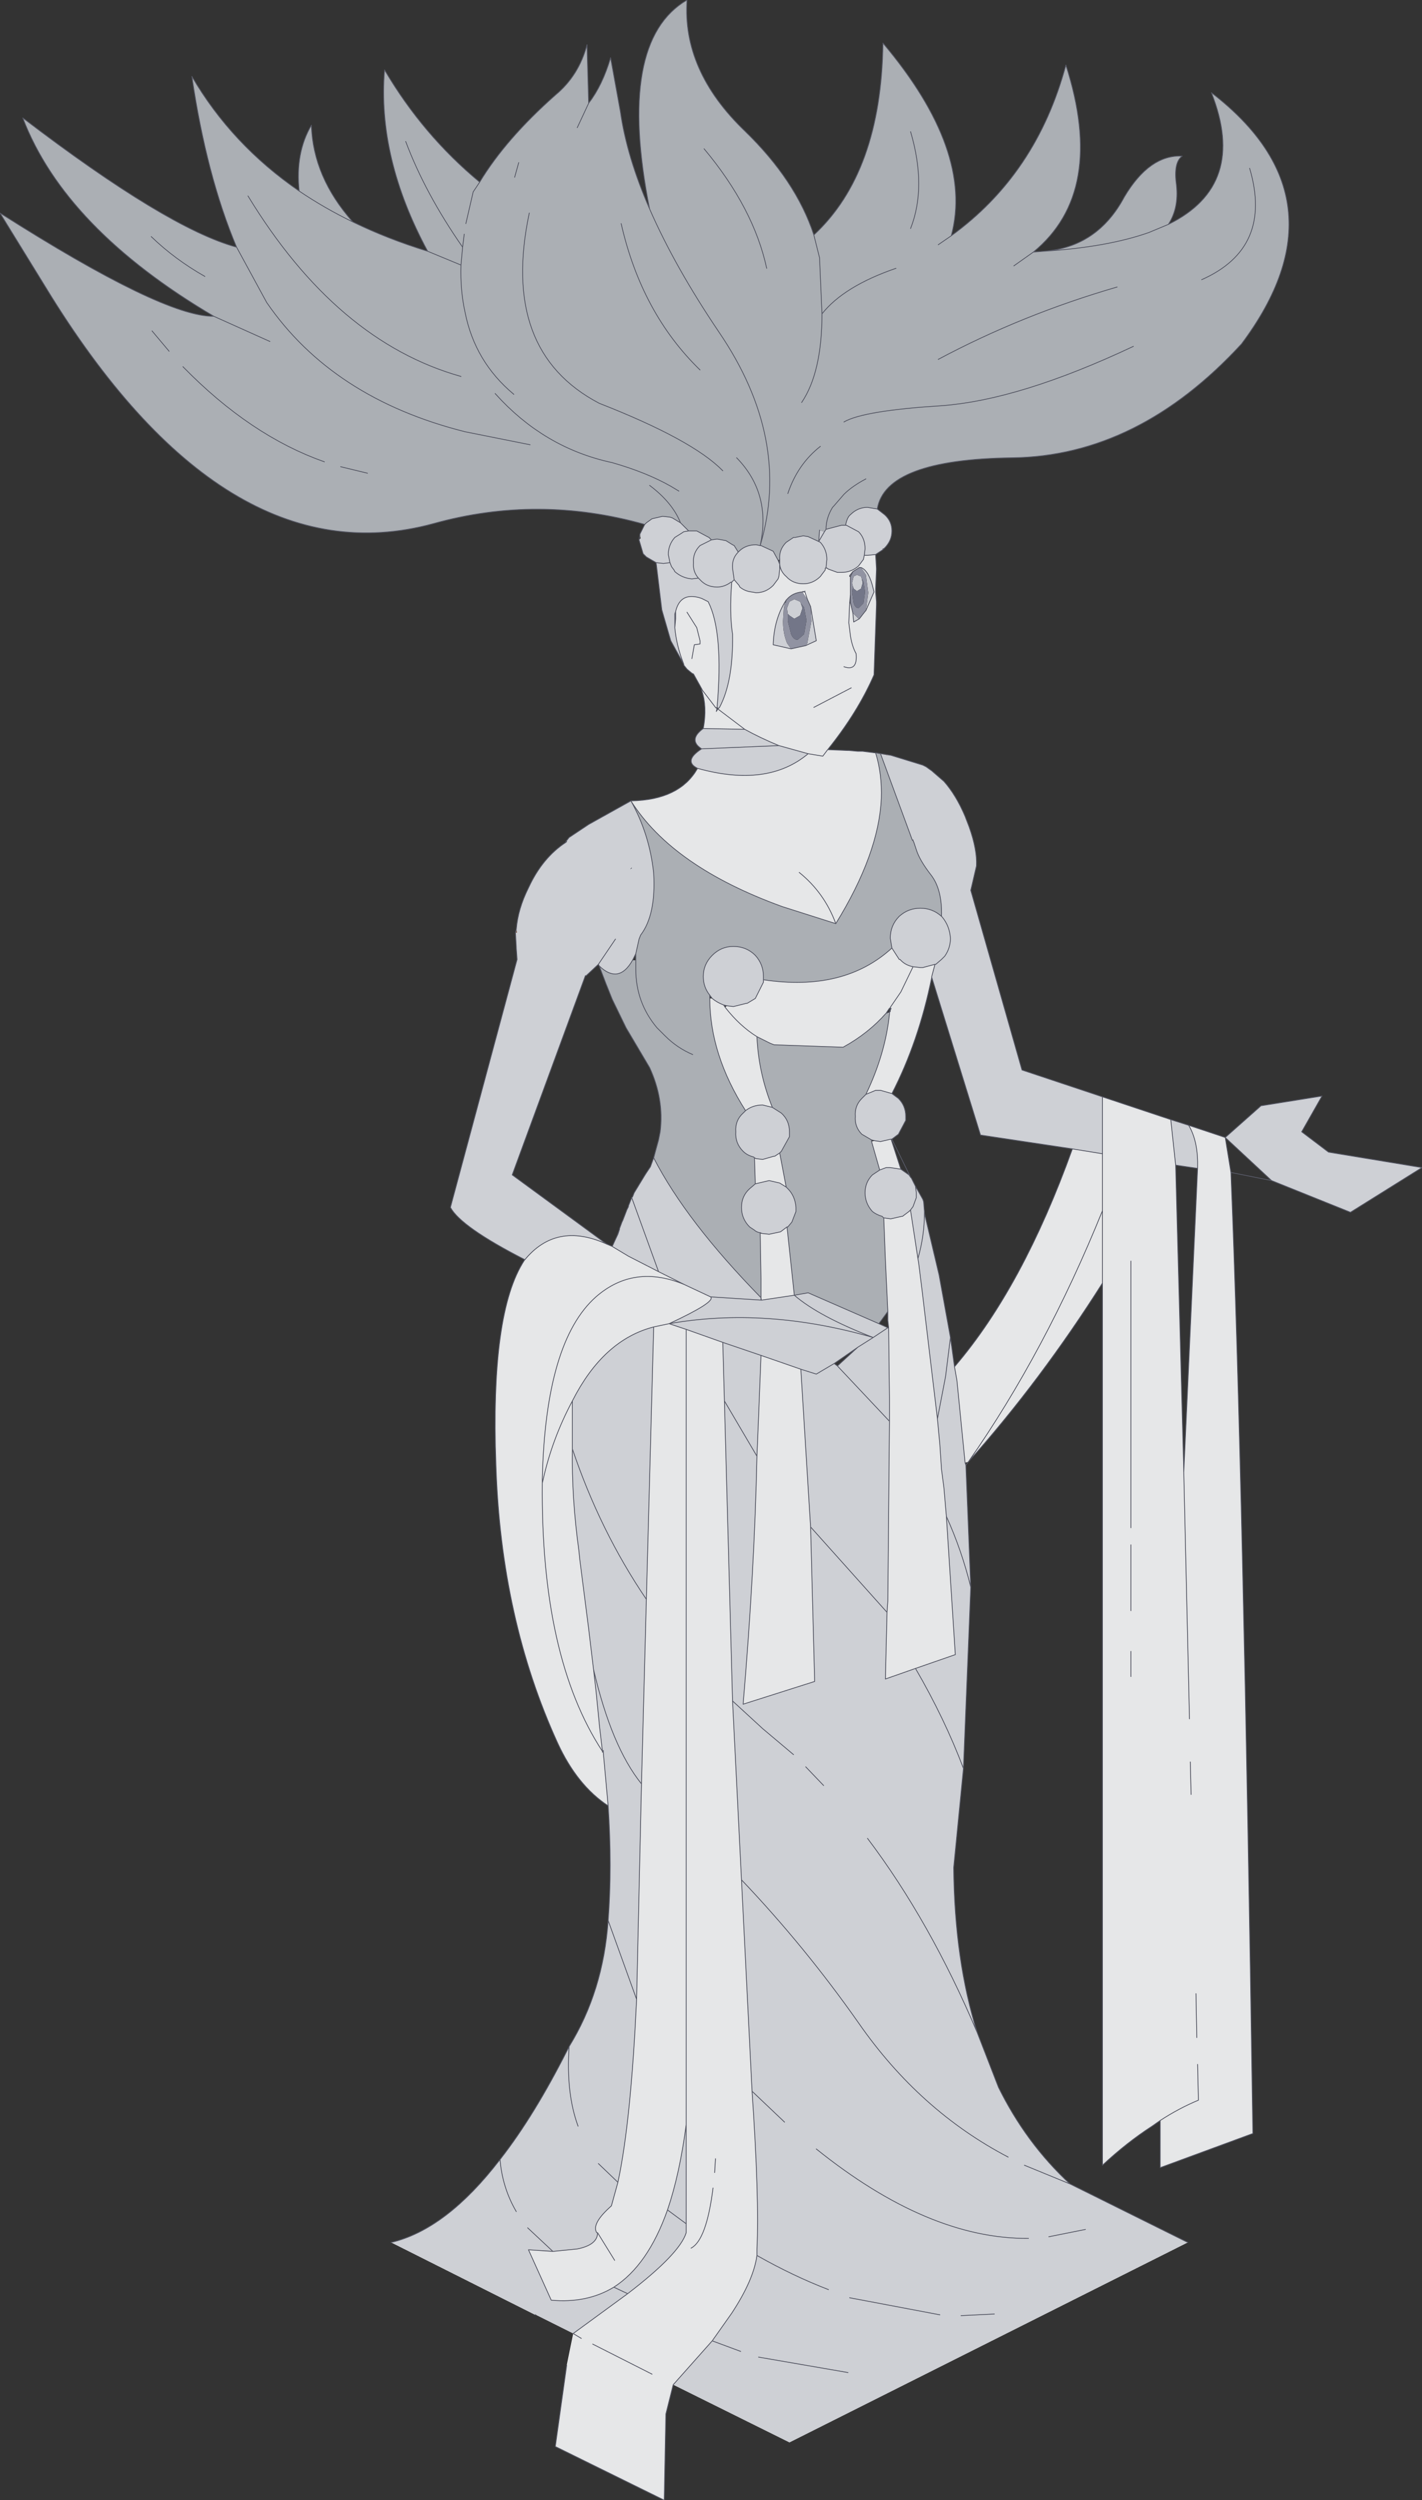 <?xml version="1.0" encoding="UTF-8" standalone="no"?>
<svg xmlns:xlink="http://www.w3.org/1999/xlink" height="153.75px" width="87.45px" xmlns="http://www.w3.org/2000/svg">
  <rect width="100%" height="100%" fill="#333333" stroke="none"/>
  <g transform="matrix(1.0, 0.0, 0.0, 1.0, 43.75, 76.9)">
    <path d="M6.3 -62.45 L6.65 -61.05 6.8 -57.6 Q6.8 -54.0 5.55 -52.15 6.8 -54.0 6.8 -57.6 L6.65 -61.05 6.3 -62.45 Q10.45 -66.3 10.55 -74.25 16.15 -67.6 14.75 -62.4 L13.95 -61.85 14.75 -62.4 Q20.0 -66.2 21.8 -72.9 24.3 -65.1 19.8 -61.4 L20.45 -61.45 Q23.75 -61.7 25.4 -64.8 26.95 -67.4 28.95 -67.3 28.4 -66.9 28.6 -65.5 28.75 -64.1 28.1 -63.1 L26.9 -62.6 Q24.35 -61.7 20.45 -61.45 24.35 -61.7 26.9 -62.6 L28.1 -63.1 Q33.0 -65.5 30.75 -71.2 39.25 -64.65 32.6 -55.75 26.25 -48.85 18.5 -48.75 10.7 -48.65 10.2 -45.6 L9.6 -45.7 Q9.0 -45.7 8.55 -45.25 8.35 -45.1 8.25 -44.6 L8.0 -44.6 7.05 -44.35 6.95 -44.2 6.65 -44.3 6.6 -43.6 5.95 -43.9 5.65 -43.95 5.15 -43.85 5.05 -43.85 4.6 -43.55 Q4.15 -43.1 4.2 -42.5 L4.1 -42.45 3.8 -43.0 3.7 -43.05 3.05 -43.35 3.0 -43.35 Q4.95 -49.9 0.45 -56.5 -2.25 -60.5 -3.8 -64.05 -2.25 -60.5 0.45 -56.5 4.95 -49.9 3.0 -43.35 L2.75 -43.4 Q2.1 -43.4 1.7 -43.0 L1.65 -42.95 1.4 -43.35 1.3 -43.4 0.9 -43.65 0.65 -43.7 0.35 -43.75 0.0 -43.7 -0.15 -43.85 -0.25 -43.9 -0.9 -44.25 -1.2 -44.25 -1.4 -44.25 -1.9 -44.75 -2.4 -45.05 -2.55 -45.1 -3.0 -45.15 -3.65 -45.0 -4.0 -44.75 -4.1 -44.65 Q-10.65 -46.5 -17.1 -44.7 -29.95 -41.2 -40.95 -59.25 L-43.75 -63.8 Q-33.7 -57.4 -30.6 -57.45 -39.75 -62.85 -42.35 -69.65 -33.45 -62.85 -29.2 -61.7 -31.05 -66.1 -31.95 -72.2 -29.5 -68.0 -25.35 -65.15 -25.6 -67.5 -24.6 -69.2 -24.5 -66.0 -22.05 -63.25 -19.9 -62.2 -17.45 -61.45 -20.55 -67.2 -20.1 -72.6 -17.75 -68.6 -14.25 -65.7 -12.65 -68.35 -9.6 -71.05 -8.15 -72.25 -7.65 -74.15 L-7.55 -70.55 Q-6.7 -71.65 -6.2 -73.35 L-5.6 -70.05 Q-5.2 -67.25 -3.8 -64.05 -5.85 -74.35 -1.5 -76.9 -1.8 -72.55 2.05 -68.85 5.2 -65.8 6.3 -62.45 M12.25 -62.85 Q13.25 -65.4 12.25 -68.8 13.25 -65.4 12.25 -62.85 M9.5 -47.45 Q8.65 -47.0 8.15 -46.5 L7.5 -45.75 7.45 -45.7 Q7.05 -45.05 7.05 -44.35 7.05 -45.05 7.45 -45.7 L7.5 -45.75 8.15 -46.5 Q8.65 -47.0 9.5 -47.45 M18.6 -60.55 L19.8 -61.4 18.6 -60.55 M10.1 -30.6 L10.15 -30.6 10.4 -30.55 12.35 -25.25 12.4 -25.2 12.45 -25.1 12.6 -24.65 Q12.8 -24.0 13.5 -23.1 14.2 -22.2 14.15 -20.55 13.6 -21.05 12.85 -21.05 12.1 -21.05 11.55 -20.55 11.0 -20.0 11.0 -19.2 L11.1 -18.6 Q8.15 -15.9 3.2 -16.65 L3.2 -16.7 3.2 -16.85 Q3.2 -17.6 2.7 -18.15 2.15 -18.7 1.35 -18.7 0.6 -18.7 0.05 -18.15 -0.5 -17.6 -0.5 -16.85 -0.5 -16.2 -0.1 -15.7 L-0.1 -15.5 Q-0.1 -12.05 2.1 -8.6 L1.95 -8.45 Q1.45 -8.0 1.5 -7.3 1.45 -6.6 1.95 -6.1 2.2 -5.85 2.6 -5.75 L2.65 -5.65 2.7 -4.1 2.35 -3.8 Q1.85 -3.35 1.85 -2.65 1.85 -1.95 2.35 -1.45 L2.65 -1.25 Q2.75 -1.15 2.95 -1.1 L3.0 -1.05 3.05 1.75 3.05 2.9 Q-1.55 -1.8 -3.55 -5.7 L-3.25 -6.8 -3.15 -7.3 Q-2.9 -9.3 -3.8 -11.25 L-5.25 -13.7 -6.1 -15.45 -6.5 -16.45 -6.9 -17.5 Q-5.7 -16.35 -4.85 -17.85 L-4.65 -17.85 -4.65 -18.25 -4.55 -18.7 -4.45 -19.15 -4.35 -19.4 Q-3.4 -20.65 -3.55 -23.2 -3.8 -25.6 -4.95 -27.65 -2.4 -23.6 4.35 -21.15 L7.65 -20.1 Q10.3 -24.4 10.45 -27.8 10.5 -29.3 10.1 -30.6 M11.35 -60.4 Q8.15 -59.3 6.8 -57.6 8.15 -59.3 11.35 -60.4 M25.95 -55.6 Q18.95 -52.3 14.15 -51.95 9.35 -51.65 8.15 -50.95 9.35 -51.65 14.15 -51.95 18.95 -52.3 25.95 -55.6 M6.7 -49.45 Q5.3 -48.35 4.7 -46.55 5.3 -48.35 6.7 -49.45 M-1.15 -12.05 Q-2.1 -12.45 -2.85 -13.2 L-3.35 -13.7 Q-4.65 -15.25 -4.65 -17.3 L-4.65 -17.85 -4.65 -17.3 Q-4.65 -15.25 -3.35 -13.7 L-2.85 -13.2 Q-2.1 -12.45 -1.15 -12.05 M3.75 -8.8 Q2.9 -10.9 2.8 -13.15 L3.6 -12.75 3.85 -12.65 8.1 -12.5 Q9.65 -13.35 10.75 -14.6 L10.95 -14.55 Q10.7 -12.1 9.5 -9.6 L9.25 -9.35 Q8.8 -8.9 8.85 -8.25 8.8 -7.6 9.25 -7.15 L9.85 -6.8 9.85 -6.7 10.35 -4.95 9.9 -4.65 Q9.45 -4.2 9.45 -3.55 9.45 -2.9 9.9 -2.4 10.15 -2.2 10.5 -2.1 L10.6 -2.0 10.7 0.6 10.85 3.75 10.3 4.5 5.95 2.6 5.1 2.75 4.65 -1.45 4.7 -1.45 4.95 -1.75 5.2 -2.4 5.2 -2.55 5.2 -2.65 Q5.15 -3.35 4.7 -3.8 L4.6 -3.9 4.2 -6.0 4.3 -6.1 4.8 -7.0 4.8 -7.2 4.8 -7.3 Q4.8 -8.0 4.3 -8.45 L3.75 -8.8 M13.95 -54.8 Q19.1 -57.55 24.95 -59.25 19.1 -57.55 13.95 -54.8 M30.15 -59.7 Q34.55 -61.65 33.1 -66.55 34.55 -61.65 30.15 -59.7 M-11.15 -49.55 L-15.15 -50.35 Q-23.3 -52.4 -27.35 -58.3 L-29.2 -61.7 -27.35 -58.3 Q-23.3 -52.4 -15.15 -50.35 L-11.15 -49.55 M-15.4 -60.6 Q-15.45 -59.05 -15.15 -57.7 -14.55 -54.65 -12.15 -52.65 -14.55 -54.65 -15.15 -57.7 -15.45 -59.05 -15.4 -60.6 L-17.45 -61.45 -15.4 -60.6 -15.3 -61.7 Q-17.6 -65.0 -18.8 -68.2 -17.6 -65.0 -15.3 -61.7 L-15.4 -60.6 M-15.2 -62.5 L-15.3 -61.7 -15.2 -62.5 M-15.1 -63.15 L-14.65 -65.1 -14.25 -65.7 -14.65 -65.1 -15.1 -63.15 M-12.1 -66.0 L-11.85 -66.9 -12.1 -66.0 M-8.25 -69.05 L-7.55 -70.55 -8.25 -69.05 M-25.35 -65.15 Q-23.8 -64.1 -22.05 -63.25 -23.8 -64.1 -25.35 -65.15 M-2.0 -46.7 L-2.5 -47.0 Q-4.0 -47.85 -6.1 -48.45 -10.3 -49.35 -13.3 -52.7 -10.3 -49.35 -6.1 -48.45 -4.0 -47.85 -2.5 -47.0 L-2.0 -46.7 M-3.8 -47.05 Q-2.4 -46.0 -1.9 -44.75 -2.4 -46.0 -3.8 -47.05 M-27.15 -55.9 L-30.6 -57.45 -27.15 -55.9 M-34.4 -56.55 L-33.35 -55.3 -34.4 -56.55 M-22.8 -48.2 L-21.15 -47.8 -22.8 -48.2 M-32.5 -54.35 Q-28.35 -50.1 -23.8 -48.5 -28.35 -50.1 -32.5 -54.35 M1.55 -48.75 Q3.7 -46.55 3.0 -43.35 3.7 -46.55 1.55 -48.75 M0.7 -47.95 Q-1.15 -49.85 -6.9 -52.1 -13.0 -55.3 -11.2 -63.8 -13.0 -55.3 -6.9 -52.1 -1.15 -49.85 0.7 -47.95 M3.4 -60.4 Q2.6 -64.1 -0.45 -67.75 2.6 -64.1 3.4 -60.4 M-15.4 -53.75 Q-23.05 -55.9 -28.5 -64.85 -23.05 -55.9 -15.4 -53.75 M-34.45 -62.35 Q-33.0 -60.95 -31.15 -59.9 -33.0 -60.95 -34.45 -62.35 M-0.7 -54.15 Q-4.3 -57.65 -5.55 -63.15 -4.3 -57.65 -0.7 -54.15" fill="#abafb4" fill-rule="evenodd" stroke="none"/>
    <path d="M3.0 -43.35 L3.05 -43.35 3.7 -43.05 3.8 -43.0 4.1 -42.45 4.2 -42.2 4.2 -41.95 4.2 -41.9 4.15 -41.45 4.1 -41.3 3.8 -40.9 Q3.35 -40.45 2.75 -40.45 L2.45 -40.5 Q2.05 -40.55 1.75 -40.8 L1.7 -40.9 1.4 -41.25 1.25 -41.1 Q1.1 -39.2 1.3 -37.9 1.35 -35.0 0.5 -33.4 L0.45 -33.35 0.35 -33.4 Q0.75 -38.05 -0.2 -39.9 L-0.4 -40.0 -0.6 -40.1 Q-1.9 -40.55 -2.2 -39.3 L-2.25 -39.15 -2.25 -38.3 Q-2.15 -37.2 -1.7 -36.05 L-1.7 -36.0 -1.7 -36.05 -2.5 -37.5 -3.05 -39.4 -3.4 -42.3 -4.0 -42.65 -4.1 -42.75 -4.2 -42.85 -4.45 -43.7 -4.35 -43.8 -4.4 -44.05 -4.1 -44.65 -4.0 -44.75 -3.65 -45.0 -3.0 -45.15 -2.55 -45.1 -2.4 -45.05 -1.9 -44.75 -1.4 -44.25 -1.2 -44.25 -0.9 -44.25 -0.25 -43.9 -0.15 -43.85 0.0 -43.7 0.35 -43.75 0.65 -43.7 0.9 -43.65 1.3 -43.4 1.4 -43.35 1.65 -42.95 1.7 -43.0 Q2.1 -43.4 2.75 -43.4 L3.0 -43.35 M4.2 -42.5 Q4.15 -43.1 4.6 -43.55 L5.05 -43.85 5.15 -43.85 5.65 -43.95 5.95 -43.9 6.6 -43.6 6.65 -44.3 6.95 -44.2 7.05 -44.35 8.0 -44.6 8.25 -44.6 Q8.35 -45.1 8.55 -45.25 9.0 -45.7 9.6 -45.7 L10.2 -45.6 10.65 -45.25 Q11.1 -44.85 11.1 -44.25 11.1 -43.65 10.65 -43.2 L10.55 -43.15 10.55 -43.1 10.1 -42.8 9.6 -42.75 9.4 -42.75 9.35 -42.5 9.05 -42.1 Q8.6 -41.7 8.0 -41.7 L7.75 -41.7 7.2 -41.9 7.0 -41.95 7.0 -41.85 6.7 -41.45 Q6.25 -41.0 5.65 -41.0 5.0 -41.0 4.6 -41.45 4.25 -41.75 4.2 -42.2 L4.2 -42.5 M11.05 -30.45 L13.0 -29.85 13.2 -29.75 13.55 -29.5 14.3 -28.85 Q15.05 -28.0 15.6 -26.7 L15.85 -26.05 Q16.35 -24.65 16.3 -23.65 L15.95 -22.15 19.1 -11.1 24.05 -9.45 24.05 -5.95 22.2 -6.25 16.55 -7.1 13.55 -16.8 13.55 -16.85 13.75 -17.6 13.8 -17.6 14.15 -17.9 14.35 -18.1 Q14.7 -18.6 14.7 -19.2 14.65 -19.95 14.2 -20.5 14.65 -19.95 14.7 -19.2 14.7 -18.6 14.35 -18.1 L14.15 -17.9 13.8 -17.6 13.75 -17.6 13.0 -17.4 12.85 -17.4 12.4 -17.45 Q11.9 -17.55 11.6 -17.9 L11.55 -17.9 11.1 -18.6 11.0 -19.2 Q11.0 -20.0 11.55 -20.55 12.1 -21.05 12.85 -21.05 13.6 -21.05 14.15 -20.55 14.2 -22.2 13.5 -23.1 12.8 -24.0 12.6 -24.65 L12.45 -25.1 12.4 -25.25 12.35 -25.25 10.4 -30.55 10.85 -30.45 11.05 -30.45 M28.25 -8.05 L29.35 -7.7 Q29.95 -6.7 29.9 -5.05 L28.55 -5.25 28.25 -8.05 M31.6 -6.95 L33.8 -8.9 37.55 -9.5 36.3 -7.3 37.95 -6.05 43.7 -5.1 39.3 -2.35 34.45 -4.3 31.6 -6.95 M15.65 13.2 L15.95 20.7 15.5 31.85 14.9 37.95 Q14.95 43.65 16.35 48.1 L17.65 51.45 Q19.35 54.9 22.05 57.4 L29.3 61.0 4.8 73.3 -2.35 69.75 0.05 67.05 1.25 65.35 Q2.6 63.3 2.8 61.8 L2.8 61.45 Q2.95 58.25 2.5 51.7 L1.85 38.7 Q5.75 42.8 9.05 47.5 12.8 52.9 18.25 55.75 12.8 52.9 9.05 47.5 5.75 42.8 1.85 38.7 L1.3 27.7 0.8 9.25 2.8 12.65 0.8 9.25 0.7 5.65 3.05 6.45 0.7 5.65 -1.55 4.85 -2.6 4.5 Q0.3 3.15 -0.05 2.85 L3.05 3.05 -0.05 2.85 -1.65 2.1 -3.25 1.3 -5.1 0.35 -6.1 -0.25 -5.8 -0.9 -5.65 -1.3 -5.65 -1.35 -5.5 -1.75 -5.45 -1.85 -5.2 -2.5 -5.1 -2.7 -5.1 -2.75 -4.9 -3.25 -4.85 -3.3 -4.75 -3.55 -4.05 -4.7 -3.75 -5.15 -3.55 -5.7 Q-1.55 -1.8 3.05 2.9 L3.05 3.05 3.1 3.05 5.1 2.75 5.95 2.6 10.3 4.5 10.85 4.75 10.9 4.75 10.95 9.1 10.95 10.0 10.95 10.5 7.75 7.1 10.95 10.5 10.85 21.55 10.8 22.25 6.1 17.0 10.8 22.25 10.7 26.35 12.55 25.7 15.0 24.85 14.45 16.35 14.3 14.6 14.15 13.45 14.05 11.95 13.9 10.35 12.95 2.4 12.75 0.8 12.7 0.5 12.25 -2.45 12.25 -2.5 12.4 -2.7 12.6 -3.25 12.6 -3.4 12.6 -3.55 12.55 -3.95 12.6 -3.55 12.6 -3.4 12.6 -3.25 12.4 -2.7 12.25 -2.5 12.15 -2.4 11.75 -2.1 11.7 -2.1 11.05 -1.95 11.0 -1.95 10.65 -2.0 10.6 -2.0 10.55 -2.05 10.5 -2.1 Q10.15 -2.2 9.9 -2.4 9.45 -2.9 9.45 -3.55 9.45 -4.2 9.9 -4.65 L10.35 -4.95 10.75 -5.1 11.0 -5.1 11.65 -5.0 12.15 -4.65 12.25 -4.5 12.3 -4.45 12.5 -4.05 12.55 -3.95 13.0 -3.15 13.05 -3.0 13.1 -2.4 13.1 -2.3 Q13.1 -0.9 12.7 0.5 13.1 -0.9 13.1 -2.3 L14.0 1.5 14.7 5.35 14.95 7.15 15.1 8.0 15.6 13.05 15.65 13.2 M-8.5 66.6 L-10.8 65.45 -10.85 65.45 -19.7 61.0 Q-16.3 60.2 -13.0 55.9 -10.85 53.15 -8.75 48.95 -6.65 45.55 -6.35 41.2 -6.1 37.9 -6.35 34.15 L-6.65 30.85 -6.65 30.75 -6.7 30.8 -6.9 29.1 -6.9 29.05 -7.1 27.05 -7.25 25.75 -7.55 23.25 -8.1 18.95 -8.15 18.45 Q-8.6 15.2 -8.55 12.2 L-8.55 9.25 Q-6.65 5.5 -3.55 4.7 L-4.0 21.45 Q-6.85 17.25 -8.55 12.2 -6.85 17.25 -4.0 21.45 L-4.3 32.8 -4.6 46.05 Q-4.95 53.6 -5.75 57.3 L-6.15 58.75 Q-7.4 59.85 -7.05 60.4 L-7.0 60.4 Q-7.0 61.15 -8.25 61.4 L-9.75 61.55 -11.25 61.45 -9.85 64.55 Q-7.65 64.75 -6.0 63.75 -3.9 62.4 -2.7 59.0 -1.95 56.8 -1.55 53.75 L-1.55 59.85 -1.55 60.4 Q-1.95 61.7 -5.15 64.15 L-8.5 66.6 M-11.5 0.6 L-11.5 0.55 Q-15.4 -1.45 -16.05 -2.65 L-11.95 -17.9 -12.0 -18.6 -12.0 -18.65 -12.05 -19.55 -11.95 -19.55 -12.0 -19.75 Q-11.9 -21.0 -11.25 -22.3 -10.4 -24.15 -8.95 -25.1 L-8.9 -25.15 -8.95 -25.15 -8.75 -25.4 -8.45 -25.6 -7.55 -26.2 -4.95 -27.65 Q-3.8 -25.6 -3.55 -23.2 -3.4 -20.65 -4.35 -19.4 L-4.45 -19.15 -4.55 -18.7 -4.65 -18.25 -4.85 -17.85 Q-5.7 -16.35 -6.9 -17.5 L-6.95 -17.6 -7.7 -16.9 -7.75 -16.9 -12.25 -4.65 -6.45 -0.4 Q-9.55 -1.8 -11.5 0.6 M-0.85 -29.65 Q-1.75 -30.1 -0.6 -30.85 -1.45 -31.4 -0.5 -32.1 L2.05 -32.05 Q3.05 -31.5 4.15 -31.05 L5.95 -30.55 Q3.45 -28.45 -0.85 -29.65 M9.4 -42.75 L9.45 -43.15 Q9.45 -43.8 9.05 -44.2 L8.3 -44.6 8.25 -44.6 8.3 -44.6 9.05 -44.2 Q9.45 -43.8 9.45 -43.15 L9.4 -42.75 M8.7 -39.2 L9.05 -38.85 9.1 -38.85 8.75 -38.65 8.7 -39.2 M9.5 -39.35 L9.65 -40.45 9.5 -41.55 9.2 -42.0 Q9.7 -41.8 9.95 -40.7 L10.0 -40.5 9.5 -39.35 M7.0 -41.95 L7.05 -42.0 7.1 -42.5 Q7.1 -43.1 6.7 -43.55 L6.6 -43.6 6.95 -44.2 6.6 -43.6 6.7 -43.55 Q7.1 -43.1 7.1 -42.5 L7.05 -42.0 7.2 -41.9 7.05 -42.0 7.0 -41.95 M8.7 -40.85 L8.65 -41.05 8.75 -41.45 8.95 -41.55 9.2 -41.45 9.25 -41.3 9.3 -41.05 9.2 -40.7 8.95 -40.55 8.75 -40.7 8.7 -40.85 M6.1 -39.6 L6.45 -37.5 5.8 -37.2 5.9 -37.35 6.15 -38.7 6.1 -39.6 M4.9 -37.0 L3.8 -37.25 Q3.85 -38.85 4.6 -40.0 L4.65 -40.05 4.55 -39.85 4.5 -39.75 4.45 -39.45 4.4 -38.7 Q4.4 -37.95 4.65 -37.35 L4.9 -37.0 M4.55 -39.85 L4.6 -40.0 4.55 -39.85 M4.7 -39.15 L4.65 -39.5 4.8 -39.9 5.1 -40.05 5.45 -39.9 5.5 -39.8 5.6 -39.5 5.45 -39.05 5.1 -38.85 4.8 -39.05 4.7 -39.15 M14.2 -20.5 L14.15 -20.55 14.2 -20.5 M3.75 -8.8 L4.3 -8.45 Q4.8 -8.0 4.8 -7.3 L4.8 -7.2 4.8 -7.0 4.3 -6.1 4.2 -6.0 3.9 -5.8 3.85 -5.8 3.15 -5.6 2.75 -5.65 2.65 -5.7 2.6 -5.75 2.65 -5.7 2.65 -5.65 2.6 -5.75 Q2.2 -5.85 1.95 -6.1 1.45 -6.6 1.5 -7.3 1.45 -8.0 1.95 -8.45 L2.1 -8.6 Q2.55 -8.95 3.15 -8.95 L3.75 -8.8 M4.6 -3.9 L4.7 -3.8 Q5.15 -3.35 5.2 -2.65 L5.2 -2.55 5.2 -2.4 4.95 -1.75 4.7 -1.45 4.65 -1.45 4.25 -1.15 3.55 -1.0 3.1 -1.05 3.0 -1.1 2.95 -1.1 3.0 -1.1 3.0 -1.05 2.95 -1.1 Q2.75 -1.15 2.65 -1.25 L2.35 -1.45 Q1.85 -1.95 1.85 -2.65 1.85 -3.35 2.35 -3.8 L2.7 -4.1 3.55 -4.3 4.2 -4.15 4.6 -3.9 M9.85 -6.8 L9.25 -7.15 Q8.8 -7.6 8.85 -8.25 8.8 -8.9 9.25 -9.35 L9.5 -9.6 10.1 -9.85 10.15 -9.85 10.4 -9.85 11.1 -9.65 11.5 -9.35 Q11.95 -8.9 11.95 -8.25 L11.95 -8.15 11.95 -8.0 11.5 -7.15 11.1 -6.85 11.05 -6.85 10.4 -6.7 10.05 -6.75 9.85 -6.8 M10.95 -14.55 L10.75 -14.6 10.95 -14.65 10.95 -14.55 M11.0 -14.9 L11.0 -14.95 11.05 -14.9 11.0 -14.9 M10.6 -2.0 L10.55 -2.05 10.6 -2.0 M14.7 5.35 L14.4 7.75 13.9 10.35 14.4 7.75 14.7 5.35 M9.0 5.95 L9.95 5.35 10.85 4.75 9.95 5.35 9.0 5.95 7.55 6.95 7.75 7.1 9.0 5.95 M5.5 7.3 L6.45 7.6 7.55 6.95 6.45 7.6 5.5 7.3 3.05 6.45 2.9 10.25 2.8 12.65 Q2.65 19.7 1.95 27.9 L6.35 26.5 6.1 17.0 5.95 14.6 5.5 7.3 M5.1 2.75 Q6.6 4.05 9.95 5.35 6.6 4.05 5.1 2.75 M9.95 5.35 Q3.35 3.45 -2.6 4.5 3.35 3.45 9.95 5.35 M15.95 20.7 Q15.4 18.45 14.45 16.35 15.4 18.45 15.95 20.7 M15.5 31.85 Q14.35 28.8 12.55 25.7 14.35 28.8 15.5 31.85 M8.2 37.55 L8.15 37.55 8.2 37.55 M6.9 32.9 L5.8 31.75 6.9 32.9 M5.05 31.0 L3.15 29.4 1.3 27.7 3.15 29.4 5.05 31.0 M20.75 60.65 L23.0 60.2 20.75 60.65 M19.25 56.25 L22.05 57.4 19.25 56.25 M9.6 36.15 Q13.45 41.25 16.35 48.1 13.45 41.25 9.6 36.15 M17.4 65.4 L15.35 65.5 17.4 65.4 M14.05 65.45 L8.5 64.4 14.05 65.45 M6.45 55.25 Q13.35 60.8 19.5 60.75 13.35 60.8 6.45 55.25 M4.5 53.6 L2.5 51.7 4.5 53.6 M1.2 -41.1 Q0.8 -40.8 0.35 -40.8 -0.3 -40.8 -0.7 -41.25 L-0.8 -41.35 Q-1.15 -41.75 -1.1 -42.3 -1.15 -42.9 -0.7 -43.35 L0.0 -43.7 -0.7 -43.35 Q-1.15 -42.9 -1.1 -42.3 -1.15 -41.75 -0.8 -41.35 L-0.7 -41.25 Q-0.3 -40.8 0.35 -40.8 0.8 -40.8 1.2 -41.1 L1.25 -41.1 1.2 -41.1 M-0.8 -41.35 L-1.2 -41.3 Q-1.8 -41.35 -2.25 -41.75 L-2.3 -41.85 -2.45 -42.05 -2.55 -42.3 -2.65 -42.8 Q-2.65 -43.4 -2.25 -43.85 L-1.85 -44.1 -1.7 -44.2 -1.4 -44.25 -1.7 -44.2 -1.85 -44.1 -2.25 -43.85 Q-2.65 -43.4 -2.65 -42.8 L-2.55 -42.3 -2.45 -42.05 -2.3 -41.85 -2.25 -41.75 Q-1.8 -41.35 -1.2 -41.3 L-0.8 -41.35 M1.4 -41.25 L1.3 -41.95 Q1.25 -42.55 1.65 -42.95 1.25 -42.55 1.3 -41.95 L1.4 -41.25 M-2.55 -42.3 L-2.95 -42.25 -3.4 -42.3 -2.95 -42.25 -2.55 -42.3 M-5.0 -23.45 L-4.9 -23.5 -4.9 -23.55 -5.0 -23.45 M-0.1 -15.7 Q-0.5 -16.2 -0.5 -16.85 -0.5 -17.6 0.05 -18.15 0.6 -18.7 1.35 -18.7 2.15 -18.7 2.7 -18.15 3.2 -17.6 3.2 -16.85 L3.2 -16.7 3.2 -16.65 3.2 -16.5 2.7 -15.5 2.2 -15.2 2.15 -15.2 1.35 -15.0 0.95 -15.05 0.75 -15.1 Q0.35 -15.25 0.05 -15.5 L-0.1 -15.7 M-5.9 -19.15 L-6.95 -17.6 -5.9 -19.15 M-3.25 1.3 L-4.9 -3.25 -3.25 1.3 M-7.25 25.75 Q-6.15 30.5 -4.3 32.8 -6.15 30.5 -7.25 25.75 M-12.0 59.1 Q-12.85 57.65 -13.0 55.9 -12.85 57.65 -12.0 59.1 M-4.6 46.05 L-6.35 41.2 -4.6 46.05 M-11.3 60.1 L-9.75 61.55 -11.3 60.1 M-2.7 59.0 L-1.55 59.85 -2.7 59.0 M-8.2 53.85 Q-8.95 51.8 -8.75 48.95 -8.95 51.8 -8.2 53.85 M-6.95 56.15 L-5.75 57.3 -6.95 56.15 M7.2 63.9 Q5.0 63.05 2.8 61.8 5.0 63.05 7.2 63.9 M-6.0 63.75 L-5.15 64.15 -6.0 63.75 M1.8 67.7 L0.05 67.05 1.8 67.7 M8.4 69.0 L2.9 68.05 8.4 69.0 M4.15 -31.05 L-0.6 -30.85 4.15 -31.05" fill="#ced0d5" fill-rule="evenodd" stroke="none"/>
    <path d="M10.1 -42.8 L10.15 -41.95 10.15 -41.85 10.1 -40.7 10.1 -40.55 10.1 -40.5 10.15 -39.9 10.15 -39.7 10.0 -35.4 Q9.0 -33.1 7.15 -30.8 L8.35 -30.75 8.45 -30.75 9.0 -30.7 9.3 -30.7 9.7 -30.65 10.1 -30.6 Q10.5 -29.3 10.45 -27.8 10.3 -24.4 7.65 -20.1 L4.35 -21.15 Q-2.4 -23.6 -4.95 -27.65 -1.95 -27.7 -0.85 -29.65 3.45 -28.45 5.95 -30.55 L4.15 -31.05 Q3.05 -31.5 2.05 -32.05 L0.4 -33.3 2.05 -32.05 -0.5 -32.1 Q-0.25 -33.45 -0.6 -34.45 L-0.55 -34.45 -0.6 -34.55 -1.1 -35.45 -1.2 -35.5 -1.5 -35.75 -1.7 -36.0 -1.7 -36.05 Q-2.15 -37.2 -2.25 -38.3 L-2.2 -38.85 -2.2 -39.3 Q-1.9 -40.55 -0.6 -40.1 L-0.4 -40.0 -0.2 -39.9 Q0.75 -38.05 0.35 -33.4 L0.25 -33.4 -0.55 -34.45 0.25 -33.4 0.3 -33.35 0.35 -33.35 0.3 -33.15 0.4 -33.3 0.45 -33.35 0.5 -33.4 Q1.35 -35.0 1.3 -37.9 1.1 -39.2 1.25 -41.1 L1.4 -41.25 1.7 -40.9 1.75 -40.8 Q2.05 -40.55 2.45 -40.5 L2.75 -40.45 Q3.35 -40.45 3.8 -40.9 L4.1 -41.3 4.15 -41.45 4.2 -41.9 4.2 -41.95 4.2 -42.2 Q4.25 -41.75 4.6 -41.45 5.0 -41.0 5.65 -41.0 6.25 -41.0 6.7 -41.45 L7.0 -41.85 7.0 -41.95 7.2 -41.9 7.75 -41.7 8.0 -41.7 Q8.6 -41.7 9.05 -42.1 L9.35 -42.5 9.4 -42.75 9.6 -42.75 10.1 -42.8 M24.05 -9.45 L28.25 -8.05 28.55 -5.25 29.05 13.65 29.9 -5.05 Q29.95 -6.7 29.35 -7.7 L31.6 -6.95 31.95 -4.8 Q32.7 13.65 33.3 54.3 L27.6 56.4 27.6 53.5 27.1 53.85 Q25.55 54.85 24.05 56.25 L24.05 2.0 Q20.25 8.0 15.8 13.0 L15.6 13.05 15.1 8.0 14.95 7.15 Q19.15 2.25 22.2 -6.25 L24.05 -5.95 24.05 -9.45 M-2.35 69.75 L-2.8 71.55 -2.9 76.85 -9.6 73.55 -8.9 68.55 -8.5 66.6 -5.15 64.15 Q-1.95 61.7 -1.55 60.4 L-1.55 59.85 -1.55 53.75 -1.55 52.8 -1.55 4.85 -1.55 52.8 -1.55 53.75 Q-1.95 56.8 -2.7 59.0 -3.9 62.4 -6.0 63.75 -7.65 64.75 -9.85 64.55 L-11.25 61.45 -9.75 61.55 -8.25 61.4 Q-7.0 61.15 -7.0 60.4 L-7.05 60.4 Q-7.4 59.85 -6.15 58.75 L-5.75 57.3 Q-4.95 53.6 -4.6 46.05 L-4.3 32.8 -4.0 21.45 -3.55 4.7 Q-6.65 5.5 -8.55 9.25 L-8.55 12.2 Q-8.6 15.2 -8.15 18.45 L-8.1 18.95 -7.55 23.25 -7.25 25.75 -7.1 27.05 -6.9 29.05 -6.9 29.1 -6.7 30.8 -6.7 30.85 -6.65 30.85 -6.35 34.15 Q-8.25 32.9 -9.45 30.3 -12.95 22.65 -13.25 13.2 -13.6 3.8 -11.5 0.6 -9.55 -1.8 -6.45 -0.4 L-6.1 -0.25 -5.1 0.35 -3.25 1.3 -1.65 2.1 -0.05 2.85 Q0.3 3.15 -2.6 4.5 L-1.55 4.85 0.7 5.65 0.8 9.25 1.3 27.7 1.85 38.7 2.5 51.7 Q2.95 58.25 2.8 61.45 L2.8 61.8 Q2.6 63.3 1.25 65.35 L0.05 67.05 -2.35 69.75 M7.15 -30.8 L6.85 -30.4 5.95 -30.55 6.85 -30.4 7.15 -30.8 M9.2 -42.0 L9.1 -42.0 8.7 -41.75 8.5 -41.5 8.5 -41.45 8.55 -41.45 8.55 -41.05 8.55 -40.35 8.5 -39.8 8.55 -39.85 8.7 -39.2 8.75 -38.65 9.1 -38.85 9.45 -39.3 9.5 -39.35 10.0 -40.5 9.95 -40.7 Q9.7 -41.8 9.2 -42.0 M5.75 -40.5 L5.75 -40.55 5.6 -40.55 5.6 -40.5 Q5.0 -40.45 4.65 -40.05 L4.6 -40.0 Q3.85 -38.85 3.8 -37.25 L4.9 -37.0 5.8 -37.2 6.45 -37.5 6.1 -39.6 5.9 -40.05 5.75 -40.5 M8.15 -35.9 Q9.0 -35.6 8.9 -36.7 8.65 -37.15 8.55 -37.8 L8.45 -38.6 8.5 -39.8 8.45 -38.6 8.55 -37.8 Q8.65 -37.15 8.9 -36.7 9.0 -35.6 8.15 -35.9 M13.75 -17.6 L13.55 -16.85 13.55 -16.8 Q12.75 -12.85 11.1 -9.65 L10.4 -9.85 10.15 -9.85 10.1 -9.85 9.5 -9.6 Q10.7 -12.1 10.95 -14.55 L10.95 -14.65 11.0 -14.7 11.0 -14.75 11.05 -14.9 11.0 -14.95 11.0 -14.9 10.95 -14.9 10.75 -14.6 Q9.65 -13.35 8.1 -12.5 L3.85 -12.65 3.6 -12.75 2.8 -13.15 Q2.9 -10.9 3.75 -8.8 L3.15 -8.95 Q2.55 -8.95 2.1 -8.6 -0.1 -12.05 -0.1 -15.5 L0.05 -15.5 Q0.35 -15.25 0.75 -15.1 L0.85 -14.95 0.95 -15.05 1.35 -15.0 2.15 -15.2 2.2 -15.2 2.7 -15.5 3.2 -16.5 3.2 -16.65 Q8.15 -15.9 11.1 -18.6 L11.55 -17.9 11.6 -17.9 Q11.9 -17.55 12.4 -17.45 L12.85 -17.4 13.0 -17.4 13.75 -17.6 M6.3 -33.4 L8.6 -34.6 6.3 -33.4 M4.35 -21.3 L4.4 -21.25 4.45 -21.2 4.35 -21.3 M5.4 -23.25 Q6.95 -22.0 7.65 -20.1 6.95 -22.0 5.4 -23.25 M4.2 -6.0 L4.6 -3.9 4.2 -4.15 3.55 -4.3 2.7 -4.1 2.65 -5.65 2.75 -5.65 3.15 -5.6 3.85 -5.8 3.9 -5.8 4.2 -6.0 M4.65 -1.45 L5.1 2.75 3.1 3.05 3.05 2.9 3.05 1.75 3.0 -1.05 3.1 -1.05 3.55 -1.0 4.25 -1.15 4.65 -1.45 M10.85 3.75 L10.7 0.6 10.6 -2.0 10.65 -2.0 11.0 -1.95 11.05 -1.95 11.7 -2.1 11.75 -2.1 12.15 -2.4 12.25 -2.45 12.7 0.5 12.75 0.8 12.95 2.4 13.9 10.35 14.05 11.95 14.15 13.45 14.3 14.6 14.45 16.35 15.0 24.85 12.55 25.7 10.7 26.35 10.8 22.25 10.85 21.55 10.95 10.5 10.95 10.0 10.95 9.1 10.9 4.75 10.85 4.3 10.85 3.75 M10.35 -4.95 L9.85 -6.7 10.05 -6.75 10.4 -6.7 11.05 -6.85 11.65 -5.0 11.0 -5.1 10.75 -5.1 10.35 -4.95 M12.4 -17.45 L11.65 -15.9 11.0 -14.95 11.65 -15.9 12.4 -17.45 M24.05 2.0 L24.05 -2.45 24.05 -5.95 24.05 -2.45 24.05 2.0 M29.4 28.8 L29.05 13.65 29.4 28.8 M5.5 7.3 L5.95 14.6 6.1 17.0 6.35 26.5 1.95 27.9 Q2.65 19.7 2.8 12.65 L2.9 10.25 3.05 6.45 5.5 7.3 M15.8 13.0 Q20.55 6.2 24.05 -2.45 20.55 6.2 15.8 13.0 M25.8 17.05 L25.8 0.65 25.8 17.05 M29.5 33.45 L29.45 31.45 29.5 33.45 M25.8 22.15 L25.8 18.1 25.8 22.15 M25.8 26.2 L25.8 24.65 25.8 26.2 M29.85 48.4 L29.8 45.7 29.85 48.4 M29.9 50.05 L29.95 52.25 Q28.75 52.75 27.6 53.5 28.75 52.75 29.95 52.25 L29.9 50.05 M-1.5 -39.25 L-0.9 -38.3 -0.7 -37.5 -0.7 -37.3 -1.05 -37.25 -1.2 -36.4 -1.05 -37.25 -0.7 -37.3 -0.7 -37.5 -0.9 -38.3 -1.5 -39.25 M0.85 -14.95 Q1.75 -13.8 2.8 -13.15 1.75 -13.8 0.85 -14.95 M-5.95 62.1 L-7.0 60.4 -5.95 62.1 M-3.55 4.7 L-2.6 4.5 -3.55 4.7 M-8.0 66.9 L-8.5 66.6 -8.0 66.9 M-1.65 2.1 Q-4.75 0.8 -7.1 2.85 -10.2 5.6 -10.4 14.05 -10.2 5.6 -7.1 2.85 -4.75 0.8 -1.65 2.1 M-10.4 14.05 L-10.4 14.3 -10.35 14.1 -10.4 14.05 M-10.35 14.1 Q-9.8 11.6 -8.55 9.25 -9.8 11.6 -10.35 14.1 M-10.4 14.3 Q-10.5 25.0 -6.7 30.8 -10.5 25.0 -10.4 14.3 M0.25 55.85 L0.2 56.7 0.25 55.85 M0.1 57.65 Q-0.3 60.85 -1.25 61.35 -0.3 60.85 0.1 57.65 M-7.3 67.25 L-3.65 69.1 -7.3 67.25" fill="#e6e7e8" fill-rule="evenodd" stroke="none"/>
    <path d="M8.7 -41.75 L9.1 -42.0 9.2 -42.0 9.5 -41.55 9.65 -40.45 9.5 -39.35 9.45 -39.3 9.1 -38.85 9.05 -38.85 8.7 -39.2 8.55 -39.85 8.55 -40.35 8.55 -39.85 8.5 -39.8 8.55 -40.35 8.55 -41.05 8.55 -41.45 8.6 -41.55 8.7 -41.75 M8.7 -40.85 L8.65 -40.45 8.75 -39.8 Q8.85 -39.5 9.05 -39.5 L9.35 -39.8 9.45 -40.5 9.35 -41.15 9.25 -41.3 9.2 -41.45 8.95 -41.55 8.75 -41.45 8.65 -41.05 8.7 -40.85 M5.75 -40.55 L5.75 -40.5 5.6 -40.5 5.6 -40.55 5.75 -40.55 M5.9 -40.05 L6.1 -39.6 6.15 -38.7 5.9 -37.35 5.8 -37.2 4.9 -37.0 4.65 -37.35 Q4.4 -37.95 4.4 -38.7 L4.45 -39.45 4.5 -39.7 4.5 -39.75 4.55 -39.85 4.65 -40.05 Q5.0 -40.45 5.6 -40.5 L5.9 -40.05 M5.5 -39.8 L5.45 -39.9 5.1 -40.05 4.8 -39.9 4.65 -39.5 4.7 -39.15 4.7 -38.7 4.9 -37.9 Q5.05 -37.55 5.3 -37.55 L5.7 -37.9 5.85 -38.75 5.7 -39.55 5.5 -39.8" fill="#9193a2" fill-rule="evenodd" stroke="none"/>
    <path d="M10.15 -30.6 L11.05 -30.45 10.85 -30.45 10.4 -30.55 10.15 -30.6 M8.7 -41.75 L8.55 -41.45 8.5 -41.5 8.7 -41.75" fill="#ffdfc8" fill-rule="evenodd" stroke="none"/>
    <path d="M8.7 -41.75 L8.6 -41.55 8.55 -41.45 8.7 -41.75 M9.05 -38.85 L9.1 -38.85 9.05 -38.85 M5.6 -40.5 L5.75 -40.5 5.9 -40.05 5.6 -40.5 M4.6 -40.0 L4.65 -40.05 4.6 -40.0" fill="#ffffff" fill-rule="evenodd" stroke="none"/>
    <path d="M-0.6 -34.45 L-0.6 -34.55 -0.55 -34.45 -0.6 -34.45 M9.25 -41.3 L9.35 -41.15 9.45 -40.5 9.35 -39.8 9.05 -39.5 Q8.85 -39.5 8.75 -39.8 L8.65 -40.45 8.7 -40.85 8.75 -40.7 8.95 -40.55 9.2 -40.7 9.3 -41.05 9.25 -41.3 M4.7 -39.15 L4.8 -39.05 5.1 -38.85 5.45 -39.05 5.6 -39.5 5.5 -39.8 5.7 -39.55 5.85 -38.75 5.7 -37.9 5.3 -37.55 Q5.05 -37.55 4.9 -37.9 L4.7 -38.7 4.7 -39.15 M11.0 -14.9 L11.05 -14.9 11.0 -14.75 11.0 -14.85 11.0 -14.9 M-5.0 -23.45 L-4.9 -23.55 -4.9 -23.5 -5.0 -23.45" fill="#737688" fill-rule="evenodd" stroke="none"/>
    <path d="M12.4 -25.25 L12.45 -25.1 12.4 -25.2 12.4 -25.25 M-8.95 -25.15 L-8.9 -25.15 -8.95 -25.1 -8.95 -25.15" fill="#af937e" fill-rule="evenodd" stroke="none"/>
    <path d="M4.35 -21.3 L4.45 -21.2 4.4 -21.25 4.35 -21.3 M8.2 37.55 L8.15 37.55 8.2 37.55" fill="#afb1ba" fill-rule="evenodd" stroke="none"/>
    <path d="M10.55 -2.05 L10.5 -2.1 10.55 -2.05 M-5.8 -0.9 L-5.75 -1.0 -5.65 -1.3 -5.8 -0.9" fill="#858898" fill-rule="evenodd" stroke="none"/>
    <path d="M10.6 -2.0 L10.5 -2.1 10.55 -2.05 10.6 -2.0" fill="#bec1c5" fill-rule="evenodd" stroke="none"/>
    <path d="M-4.4 -44.0 L-4.4 -44.05 -4.35 -43.8 -4.4 -44.0" fill="#fdffc1" fill-rule="evenodd" stroke="none"/>
    <path d="M-2.25 -38.3 L-2.25 -39.15 -2.2 -39.3 -2.2 -38.85 -2.25 -38.3" fill="#fdd85b" fill-rule="evenodd" stroke="none"/>
    <path d="M-12.05 -19.55 L-12.0 -19.75 -11.95 -19.55 -12.05 -19.55" fill="#9e7865" fill-rule="evenodd" stroke="none"/>
    <path d="M12.25 -68.8 Q13.25 -65.4 12.25 -62.85 M5.55 -52.15 Q6.8 -54.0 6.8 -57.6 L6.65 -61.05 6.3 -62.45 Q5.2 -65.8 2.05 -68.85 -1.8 -72.55 -1.5 -76.9 -5.85 -74.35 -3.8 -64.05 -2.25 -60.5 0.45 -56.5 4.95 -49.9 3.0 -43.35 L3.05 -43.35 3.7 -43.05 3.8 -43.0 4.1 -42.45 4.2 -42.2 4.2 -41.95 4.2 -41.9 4.15 -41.45 4.1 -41.3 3.8 -40.9 Q3.35 -40.45 2.75 -40.45 L2.45 -40.5 Q2.05 -40.55 1.75 -40.8 L1.7 -40.9 1.4 -41.25 1.25 -41.1 Q1.1 -39.2 1.3 -37.9 1.35 -35.0 0.5 -33.4 L0.45 -33.35 0.4 -33.3 2.05 -32.05 Q3.05 -31.5 4.15 -31.05 L5.95 -30.55 6.85 -30.4 7.15 -30.8 8.35 -30.75 8.45 -30.75 9.0 -30.7 9.3 -30.7 9.7 -30.65 10.1 -30.6 10.15 -30.6 11.05 -30.45 13.0 -29.85 13.2 -29.75 13.55 -29.5 14.3 -28.85 Q15.05 -28.0 15.6 -26.7 L15.85 -26.05 Q16.35 -24.65 16.3 -23.65 L15.95 -22.15 19.1 -11.1 24.05 -9.45 28.25 -8.05 29.35 -7.7 31.6 -6.95 33.8 -8.9 37.55 -9.5 36.3 -7.3 37.95 -6.05 43.7 -5.1 39.3 -2.35 34.45 -4.3 31.95 -4.8 Q32.7 13.65 33.3 54.3 L27.6 56.4 27.6 53.5 27.1 53.85 Q25.55 54.85 24.05 56.25 L24.05 2.0 Q20.25 8.0 15.8 13.0 L15.65 13.2 15.95 20.7 15.5 31.85 14.9 37.95 Q14.95 43.65 16.35 48.1 L17.65 51.45 Q19.35 54.9 22.05 57.4 L29.3 61.0 M4.2 -42.5 Q4.15 -43.1 4.6 -43.55 L5.05 -43.85 5.15 -43.85 5.65 -43.95 5.95 -43.9 6.6 -43.6 6.65 -44.3 M6.95 -44.2 L7.05 -44.35 Q7.05 -45.05 7.45 -45.7 L7.5 -45.75 8.15 -46.5 Q8.65 -47.0 9.5 -47.45 M20.45 -61.45 L19.8 -61.4 18.6 -60.55 M14.75 -62.4 L13.95 -61.85 M14.75 -62.4 Q16.15 -67.6 10.55 -74.25 10.45 -66.3 6.3 -62.45 M19.8 -61.4 Q24.3 -65.1 21.8 -72.9 20.0 -66.2 14.75 -62.4 M28.1 -63.1 Q28.75 -64.1 28.6 -65.5 28.4 -66.9 28.95 -67.3 26.95 -67.4 25.4 -64.8 23.75 -61.7 20.45 -61.45 24.35 -61.7 26.9 -62.6 L28.1 -63.1 Q33.0 -65.5 30.75 -71.2 39.25 -64.65 32.6 -55.75 26.25 -48.85 18.5 -48.75 10.7 -48.65 10.2 -45.6 L10.65 -45.25 Q11.1 -44.85 11.1 -44.25 11.1 -43.65 10.65 -43.2 L10.55 -43.1 10.1 -42.8 10.15 -41.95 10.15 -41.85 10.1 -40.7 10.1 -40.55 10.1 -40.5 10.15 -39.9 10.15 -39.7 10.0 -35.4 Q9.0 -33.1 7.15 -30.8 M-2.35 69.75 L-2.8 71.55 -2.9 76.85 -9.6 73.55 -8.9 68.55 M-10.8 65.45 L-10.85 65.45 M-19.7 61.0 Q-16.3 60.2 -13.0 55.9 -10.85 53.15 -8.75 48.95 -6.65 45.55 -6.35 41.2 -6.1 37.9 -6.35 34.15 -8.25 32.9 -9.45 30.3 -12.95 22.65 -13.25 13.2 -13.6 3.8 -11.5 0.6 L-11.5 0.55 Q-15.4 -1.45 -16.05 -2.65 L-11.95 -17.9 -12.0 -18.6 -12.0 -18.65 -12.05 -19.55 -12.0 -19.75 Q-11.9 -21.0 -11.25 -22.3 -10.4 -24.15 -8.95 -25.1 L-8.95 -25.15 -8.75 -25.4 -8.45 -25.6 -7.55 -26.2 -4.95 -27.65 Q-1.95 -27.7 -0.85 -29.65 -1.75 -30.1 -0.6 -30.85 -1.45 -31.4 -0.5 -32.1 -0.25 -33.45 -0.6 -34.45 L-0.6 -34.55 -1.1 -35.45 -1.2 -35.5 -1.5 -35.75 -1.7 -36.0 -1.7 -36.05 -2.5 -37.5 -3.05 -39.4 -3.4 -42.3 -4.0 -42.65 -4.1 -42.75 -4.2 -42.85 -4.45 -43.7 -4.4 -44.0 -4.4 -44.05 -4.1 -44.65 Q-10.65 -46.5 -17.1 -44.7 -29.95 -41.2 -40.95 -59.25 L-43.75 -63.8 Q-33.7 -57.4 -30.6 -57.45 -39.75 -62.85 -42.35 -69.65 -33.45 -62.85 -29.2 -61.7 -31.05 -66.1 -31.95 -72.2 -29.5 -68.0 -25.35 -65.15 -25.6 -67.5 -24.6 -69.2 -24.5 -66.0 -22.05 -63.25 -19.9 -62.2 -17.45 -61.45 -20.55 -67.2 -20.1 -72.6 -17.75 -68.6 -14.25 -65.7 -12.65 -68.35 -9.6 -71.05 -8.15 -72.25 -7.65 -74.15 L-7.55 -70.55 Q-6.7 -71.65 -6.2 -73.35 L-5.6 -70.05 Q-5.2 -67.25 -3.8 -64.05 M6.8 -57.6 Q8.15 -59.3 11.35 -60.4 M10.2 -45.6 L9.6 -45.7 Q9.0 -45.7 8.55 -45.25 8.35 -45.1 8.25 -44.6 L8.3 -44.6 9.05 -44.2 Q9.45 -43.8 9.45 -43.15 L9.4 -42.75 9.6 -42.75 10.1 -42.8 M9.4 -42.75 L9.35 -42.5 9.05 -42.1 Q8.6 -41.7 8.0 -41.7 L7.75 -41.7 7.2 -41.9 7.05 -42.0 7.0 -41.95 7.0 -41.85 6.7 -41.45 Q6.25 -41.0 5.65 -41.0 5.0 -41.0 4.6 -41.45 4.25 -41.75 4.2 -42.2 L4.2 -42.5 M9.2 -42.0 L9.1 -42.0 8.7 -41.75 8.55 -41.45 8.5 -41.5 8.5 -41.45 M8.55 -41.45 L8.55 -41.05 8.55 -40.35 8.55 -39.85 8.7 -39.2 8.75 -38.65 9.1 -38.85 9.45 -39.3 9.5 -39.35 10.0 -40.5 9.95 -40.7 Q9.7 -41.8 9.2 -42.0 M10.55 -43.1 L10.55 -43.15 M7.05 -44.35 L8.0 -44.6 8.25 -44.6 M6.6 -43.6 L6.95 -44.2 M6.6 -43.6 L6.7 -43.55 Q7.1 -43.1 7.1 -42.5 L7.05 -42.0 M8.7 -41.75 L8.5 -41.5 M8.55 -40.35 L8.5 -39.8 8.55 -39.85 M5.75 -40.5 L5.75 -40.55 M5.6 -40.5 L5.75 -40.5 5.9 -40.05 6.1 -39.6 6.45 -37.5 5.8 -37.2 4.9 -37.0 3.8 -37.25 Q3.85 -38.85 4.6 -40.0 L4.65 -40.05 Q5.0 -40.45 5.6 -40.5 M4.6 -40.0 L4.65 -40.05 M4.6 -40.0 L4.55 -39.85 M8.5 -39.8 L8.45 -38.6 8.55 -37.8 Q8.65 -37.15 8.9 -36.7 9.0 -35.6 8.15 -35.9 M4.7 -46.55 Q5.3 -48.35 6.7 -49.45 M8.15 -50.95 Q9.35 -51.65 14.15 -51.95 18.95 -52.3 25.95 -55.6 M10.4 -30.55 L10.15 -30.6 M10.4 -30.55 L12.35 -25.25 12.4 -25.2 12.45 -25.1 12.6 -24.65 Q12.8 -24.0 13.5 -23.1 14.2 -22.2 14.15 -20.55 L14.2 -20.5 Q14.65 -19.95 14.7 -19.2 14.7 -18.6 14.35 -18.1 L14.15 -17.9 13.8 -17.6 13.75 -17.6 13.55 -16.85 13.55 -16.8 16.55 -7.1 22.2 -6.25 24.05 -5.95 24.05 -9.45 M8.6 -34.6 L6.3 -33.4 M12.4 -25.25 L12.4 -25.2 M10.1 -30.6 Q10.5 -29.3 10.45 -27.8 10.3 -24.4 7.65 -20.1 L4.35 -21.15 Q-2.4 -23.6 -4.95 -27.65 -3.8 -25.6 -3.55 -23.2 -3.4 -20.65 -4.35 -19.4 L-4.45 -19.15 -4.55 -18.7 -4.65 -18.25 -4.65 -17.85 -4.65 -17.3 Q-4.65 -15.25 -3.35 -13.7 L-2.85 -13.2 Q-2.1 -12.45 -1.15 -12.05 M14.15 -20.55 Q13.6 -21.05 12.85 -21.05 12.1 -21.05 11.55 -20.55 11.0 -20.0 11.0 -19.2 L11.1 -18.6 11.55 -17.9 11.6 -17.9 Q11.9 -17.55 12.4 -17.45 L12.85 -17.4 13.0 -17.4 13.75 -17.6 M7.65 -20.1 Q6.95 -22.0 5.4 -23.25 M10.75 -14.6 Q9.65 -13.35 8.1 -12.5 L3.85 -12.65 3.6 -12.75 2.8 -13.15 Q2.9 -10.9 3.75 -8.8 L4.3 -8.45 Q4.8 -8.0 4.8 -7.3 L4.8 -7.2 4.8 -7.0 4.3 -6.1 4.2 -6.0 4.6 -3.9 4.7 -3.8 Q5.15 -3.35 5.2 -2.65 L5.2 -2.55 5.2 -2.4 4.95 -1.75 4.7 -1.45 4.65 -1.45 5.1 2.75 5.95 2.6 10.3 4.5 10.85 3.75 10.7 0.6 10.6 -2.0 10.65 -2.0 11.0 -1.95 11.05 -1.95 11.7 -2.1 11.75 -2.1 12.15 -2.4 12.25 -2.5 12.25 -2.45 12.7 0.5 Q13.1 -0.9 13.1 -2.3 L13.1 -2.4 13.05 -3.0 13.0 -3.15 12.55 -3.95 12.5 -4.05 12.3 -4.45 12.25 -4.5 12.15 -4.65 11.65 -5.0 11.05 -6.85 11.1 -6.85 11.5 -7.15 11.95 -8.0 11.95 -8.15 11.95 -8.25 Q11.95 -8.9 11.5 -9.35 L11.1 -9.65 10.4 -9.85 10.15 -9.85 10.1 -9.85 9.5 -9.6 Q10.7 -12.1 10.95 -14.55 L10.95 -14.65 11.0 -14.85 11.0 -14.7 10.95 -14.65 10.75 -14.6 10.95 -14.9 11.0 -14.9 11.0 -14.95 11.65 -15.9 12.4 -17.45 M10.5 -2.1 Q10.15 -2.2 9.9 -2.4 9.45 -2.9 9.45 -3.55 9.45 -4.2 9.9 -4.65 L10.35 -4.95 9.85 -6.7 9.85 -6.8 9.25 -7.15 Q8.8 -7.6 8.85 -8.25 8.8 -8.9 9.25 -9.35 L9.5 -9.6 M11.0 -14.9 L11.05 -14.9 11.0 -14.75 11.0 -14.7 M24.95 -59.25 Q19.1 -57.55 13.95 -54.8 M29.9 -5.05 Q29.95 -6.7 29.35 -7.7 M28.25 -8.05 L28.55 -5.25 29.9 -5.05 29.05 13.65 29.4 28.8 M24.05 -5.95 L24.05 -2.45 24.05 2.0 M31.95 -4.8 L31.6 -6.95 34.45 -4.3 M28.55 -5.25 L29.05 13.65 M11.05 -6.85 L10.4 -6.7 10.05 -6.75 9.85 -6.8 M10.35 -4.95 L10.75 -5.1 11.0 -5.1 11.65 -5.0 M4.2 -6.0 L3.9 -5.8 3.85 -5.8 3.15 -5.6 2.75 -5.65 2.65 -5.7 2.6 -5.75 Q2.2 -5.85 1.95 -6.1 1.45 -6.6 1.5 -7.3 1.45 -8.0 1.95 -8.45 L2.1 -8.6 Q2.55 -8.95 3.15 -8.95 L3.75 -8.8 M2.65 -5.65 L2.7 -4.1 3.55 -4.3 4.2 -4.15 4.6 -3.9 M3.9 -5.8 L4.2 -6.0 M3.1 -1.05 L3.55 -1.0 4.25 -1.15 4.65 -1.45 M12.55 -3.95 L12.6 -3.55 12.6 -3.4 12.6 -3.25 12.4 -2.7 12.25 -2.5 M10.55 -2.05 L10.5 -2.1 10.55 -2.05 10.6 -2.0 M13.1 -2.4 L13.1 -2.3 14.0 1.5 14.7 5.35 14.95 7.15 Q19.15 2.25 22.2 -6.25 M12.7 0.5 L12.75 0.8 12.95 2.4 13.9 10.35 14.4 7.75 14.7 5.35 M12.25 -4.5 L11.1 -6.85 M10.3 4.5 L10.85 4.75 10.9 4.75 10.85 4.3 10.85 3.75 M10.85 4.75 L9.95 5.35 9.0 5.95 7.75 7.1 10.95 10.5 10.95 10.0 10.95 9.1 10.9 4.75 M7.75 7.1 L7.55 6.95 6.45 7.6 5.5 7.3 5.95 14.6 6.1 17.0 10.8 22.25 10.85 21.55 10.95 10.5 M9.0 5.95 L7.55 6.95 M9.95 5.35 Q6.6 4.05 5.1 2.75 L3.1 3.05 3.05 3.05 -0.05 2.85 Q0.3 3.15 -2.6 4.5 3.35 3.45 9.95 5.35 M13.9 10.35 L14.05 11.95 14.15 13.45 14.3 14.6 14.45 16.35 Q15.4 18.45 15.95 20.7 M15.6 13.05 L15.65 13.2 M15.6 13.05 L15.1 8.0 14.95 7.15 M14.45 16.35 L15.0 24.85 12.55 25.7 Q14.35 28.8 15.5 31.85 M5.8 31.75 L6.9 32.9 M12.55 25.7 L10.7 26.35 10.8 22.25 M6.1 17.0 L6.35 26.5 1.95 27.9 Q2.65 19.7 2.8 12.65 L0.8 9.25 1.3 27.7 3.15 29.4 5.05 31.0 M25.8 24.65 L25.8 26.2 M25.8 18.1 L25.8 22.15 M29.45 31.45 L29.5 33.45 M25.8 0.65 L25.8 17.05 M24.05 -2.45 Q20.55 6.2 15.8 13.0 M13.55 -16.8 Q12.75 -12.85 11.1 -9.65 M33.1 -66.55 Q34.55 -61.65 30.15 -59.7 M27.6 53.5 Q28.75 52.75 29.95 52.25 L29.9 50.05 M29.8 45.7 L29.85 48.4 M22.05 57.4 L19.25 56.25 M23.0 60.2 L20.75 60.65 M18.25 55.75 Q12.8 52.9 9.05 47.5 5.75 42.8 1.85 38.7 L2.5 51.7 4.5 53.6 M19.5 60.75 Q13.35 60.8 6.45 55.25 M8.5 64.4 L14.05 65.45 M15.35 65.5 L17.4 65.4 M16.35 48.1 Q13.45 41.25 9.6 36.15 M-22.05 -63.25 Q-23.8 -64.1 -25.35 -65.15 M-17.45 -61.45 L-15.4 -60.6 -15.3 -61.7 Q-17.6 -65.0 -18.8 -68.2 M-7.55 -70.55 L-8.25 -69.05 M-11.85 -66.9 L-12.1 -66.0 M-14.25 -65.7 L-14.65 -65.1 -15.1 -63.15 M-15.3 -61.7 L-15.2 -62.5 M-12.15 -52.65 Q-14.55 -54.65 -15.15 -57.7 -15.45 -59.05 -15.4 -60.6 M-29.2 -61.7 L-27.35 -58.3 Q-23.3 -52.4 -15.15 -50.35 L-11.15 -49.55 M1.65 -42.95 L1.4 -43.35 1.3 -43.4 0.9 -43.65 0.65 -43.7 0.35 -43.75 0.0 -43.7 -0.7 -43.35 Q-1.15 -42.9 -1.1 -42.3 -1.15 -41.75 -0.8 -41.35 L-0.7 -41.25 Q-0.3 -40.8 0.35 -40.8 0.8 -40.8 1.2 -41.1 L1.25 -41.1 M0.0 -43.7 L-0.15 -43.85 -0.25 -43.9 -0.9 -44.25 -1.2 -44.25 -1.4 -44.25 -1.7 -44.2 -1.85 -44.1 -2.25 -43.85 Q-2.65 -43.4 -2.65 -42.8 L-2.55 -42.3 -2.45 -42.05 -2.3 -41.85 -2.25 -41.75 Q-1.8 -41.35 -1.2 -41.3 L-0.8 -41.35 M3.0 -43.35 L2.75 -43.4 Q2.1 -43.4 1.7 -43.0 L1.65 -42.95 Q1.25 -42.55 1.3 -41.95 L1.4 -41.25 M-13.3 -52.7 Q-10.3 -49.35 -6.1 -48.45 -4.0 -47.85 -2.5 -47.0 L-2.0 -46.7 M-4.1 -44.65 L-4.0 -44.75 -3.65 -45.0 -3.0 -45.15 -2.55 -45.1 -2.4 -45.05 -1.9 -44.75 Q-2.4 -46.0 -3.8 -47.05 M-1.9 -44.75 L-1.4 -44.25 M-3.4 -42.3 L-2.95 -42.25 -2.55 -42.3 M-2.2 -39.3 L-2.25 -39.15 -2.25 -38.3 -2.2 -38.85 -2.2 -39.3 Q-1.9 -40.55 -0.6 -40.1 L-0.4 -40.0 -0.2 -39.9 Q0.75 -38.05 0.35 -33.4 L0.35 -33.35 0.3 -33.15 0.4 -33.3 M-1.7 -36.05 Q-2.15 -37.2 -2.25 -38.3 M-1.2 -36.4 L-1.05 -37.25 -0.7 -37.3 -0.7 -37.5 -0.9 -38.3 -1.5 -39.25 M-11.2 -63.8 Q-13.0 -55.3 -6.9 -52.1 -1.15 -49.85 0.7 -47.95 M3.0 -43.35 Q3.7 -46.55 1.55 -48.75 M-23.8 -48.5 Q-28.35 -50.1 -32.5 -54.35 M-21.15 -47.8 L-22.8 -48.2 M-33.35 -55.3 L-34.4 -56.55 M-30.6 -57.45 L-27.15 -55.9 M-0.6 -34.55 L-0.55 -34.45 0.25 -33.4 0.3 -33.35 0.35 -33.35 M-0.5 -32.1 L2.05 -32.05 M-8.95 -25.1 L-8.95 -25.15 -8.95 -25.1 -8.9 -25.15 M-6.9 -17.5 L-6.95 -17.6 -7.7 -16.9 -7.75 -16.9 -12.25 -4.65 -6.45 -0.4 -6.1 -0.25 -5.8 -0.9 -5.75 -1.0 -5.65 -1.3 -5.65 -1.35 -5.5 -1.75 -5.45 -1.85 -5.2 -2.5 -5.1 -2.7 -5.1 -2.75 -4.9 -3.25 -4.85 -3.3 -4.75 -3.55 -4.05 -4.7 -3.75 -5.15 -3.55 -5.7 -3.25 -6.8 -3.15 -7.3 Q-2.9 -9.3 -3.8 -11.25 L-5.25 -13.7 -6.1 -15.45 -6.5 -16.45 -6.9 -17.5 Q-5.7 -16.35 -4.85 -17.85 L-4.65 -18.25 M3.2 -16.65 L3.2 -16.7 3.2 -16.85 Q3.2 -17.6 2.7 -18.15 2.15 -18.7 1.35 -18.7 0.6 -18.7 0.05 -18.15 -0.5 -17.6 -0.5 -16.85 -0.5 -16.2 -0.1 -15.7 L0.05 -15.5 Q0.35 -15.25 0.75 -15.1 L0.95 -15.05 1.35 -15.0 2.15 -15.2 2.2 -15.2 2.7 -15.5 3.2 -16.5 3.2 -16.65 Q8.15 -15.9 11.1 -18.6 M0.75 -15.1 L0.85 -14.95 Q1.75 -13.8 2.8 -13.15 M-0.1 -15.7 L-0.1 -15.5 Q-0.1 -12.05 2.1 -8.6 M-6.95 -17.6 L-5.9 -19.15 M2.65 -5.65 L2.65 -5.7 M-1.65 2.1 L-3.25 1.3 -5.1 0.35 -6.1 -0.25 M-5.8 -0.9 L-5.65 -1.3 M-4.9 -3.25 L-3.25 1.3 M2.7 -4.1 L2.35 -3.8 Q1.85 -3.35 1.85 -2.65 1.85 -1.95 2.35 -1.45 L2.65 -1.25 Q2.75 -1.15 2.95 -1.1 L3.0 -1.1 3.1 -1.05 M3.0 -1.05 L3.05 1.75 3.05 2.9 Q-1.55 -1.8 -3.55 -5.7 M3.0 -1.05 L3.0 -1.1 M-4.0 21.45 L-3.55 4.7 Q-6.65 5.5 -8.55 9.25 L-8.55 12.2 Q-6.85 17.25 -4.0 21.45 L-4.3 32.8 -4.6 46.05 Q-4.95 53.6 -5.75 57.3 L-6.15 58.75 Q-7.4 59.85 -7.05 60.4 L-7.0 60.4 -5.95 62.1 M3.05 3.05 L3.05 2.9 M3.05 6.45 L0.7 5.65 0.8 9.25 M-1.55 4.85 L-2.6 4.5 -3.55 4.7 M0.7 5.65 L-1.55 4.85 -1.55 52.8 -1.55 53.75 -1.55 59.85 -1.55 60.4 Q-1.95 61.7 -5.15 64.15 L-8.5 66.6 -8.0 66.9 M2.8 12.65 L2.9 10.25 3.05 6.45 5.5 7.3 M-1.65 2.1 L-0.05 2.85 M-10.4 14.05 Q-10.2 5.6 -7.1 2.85 -4.75 0.8 -1.65 2.1 M-11.5 0.6 Q-9.55 -1.8 -6.45 -0.4 M-10.4 14.05 L-10.4 14.3 -10.35 14.1 Q-9.8 11.6 -8.55 9.25 M-6.7 30.8 L-6.9 29.1 -6.9 29.05 -7.1 27.05 -7.25 25.75 -7.55 23.25 -8.1 18.95 -8.15 18.45 Q-8.6 15.2 -8.55 12.2 M-6.7 30.85 L-6.7 30.8 -6.7 30.85 -6.65 30.75 -6.65 30.85 -6.35 34.15 M-4.3 32.8 Q-6.15 30.5 -7.25 25.75 M-6.7 30.8 Q-10.5 25.0 -10.4 14.3 M-5.55 -63.15 Q-4.3 -57.65 -0.7 -54.15 M-31.15 -59.9 Q-33.0 -60.95 -34.45 -62.35 M-28.5 -64.85 Q-23.05 -55.9 -15.4 -53.75 M-0.45 -67.75 Q2.6 -64.1 3.4 -60.4 M-6.35 41.2 L-4.6 46.05 M-13.0 55.9 Q-12.85 57.65 -12.0 59.1 M-7.0 60.4 Q-7.0 61.15 -8.25 61.4 L-9.75 61.55 -11.25 61.45 -9.85 64.55 Q-7.65 64.75 -6.0 63.75 -3.9 62.4 -2.7 59.0 -1.95 56.8 -1.55 53.75 M-9.75 61.55 L-11.3 60.1 M0.2 56.7 L0.25 55.85 M-1.55 59.85 L-2.7 59.0 M-1.25 61.35 Q-0.3 60.85 0.1 57.65 M2.5 51.7 Q2.95 58.25 2.8 61.45 L2.8 61.8 Q5.0 63.05 7.2 63.9 M-5.75 57.3 L-6.95 56.15 M-8.75 48.95 Q-8.95 51.8 -8.2 53.85 M0.05 67.05 L-2.35 69.75 M2.8 61.8 Q2.6 63.3 1.25 65.35 L0.05 67.05 1.8 67.7 M-5.15 64.15 L-6.0 63.75 M-3.65 69.1 L-7.3 67.25 M1.3 27.7 L1.85 38.7 M2.9 68.05 L8.4 69.0 M-0.85 -29.65 Q3.45 -28.45 5.95 -30.55 M-0.6 -30.85 L4.15 -31.05" fill="none" stroke="#565865" stroke-linecap="round" stroke-linejoin="round" stroke-width="0.05"/>
  </g>
</svg>
